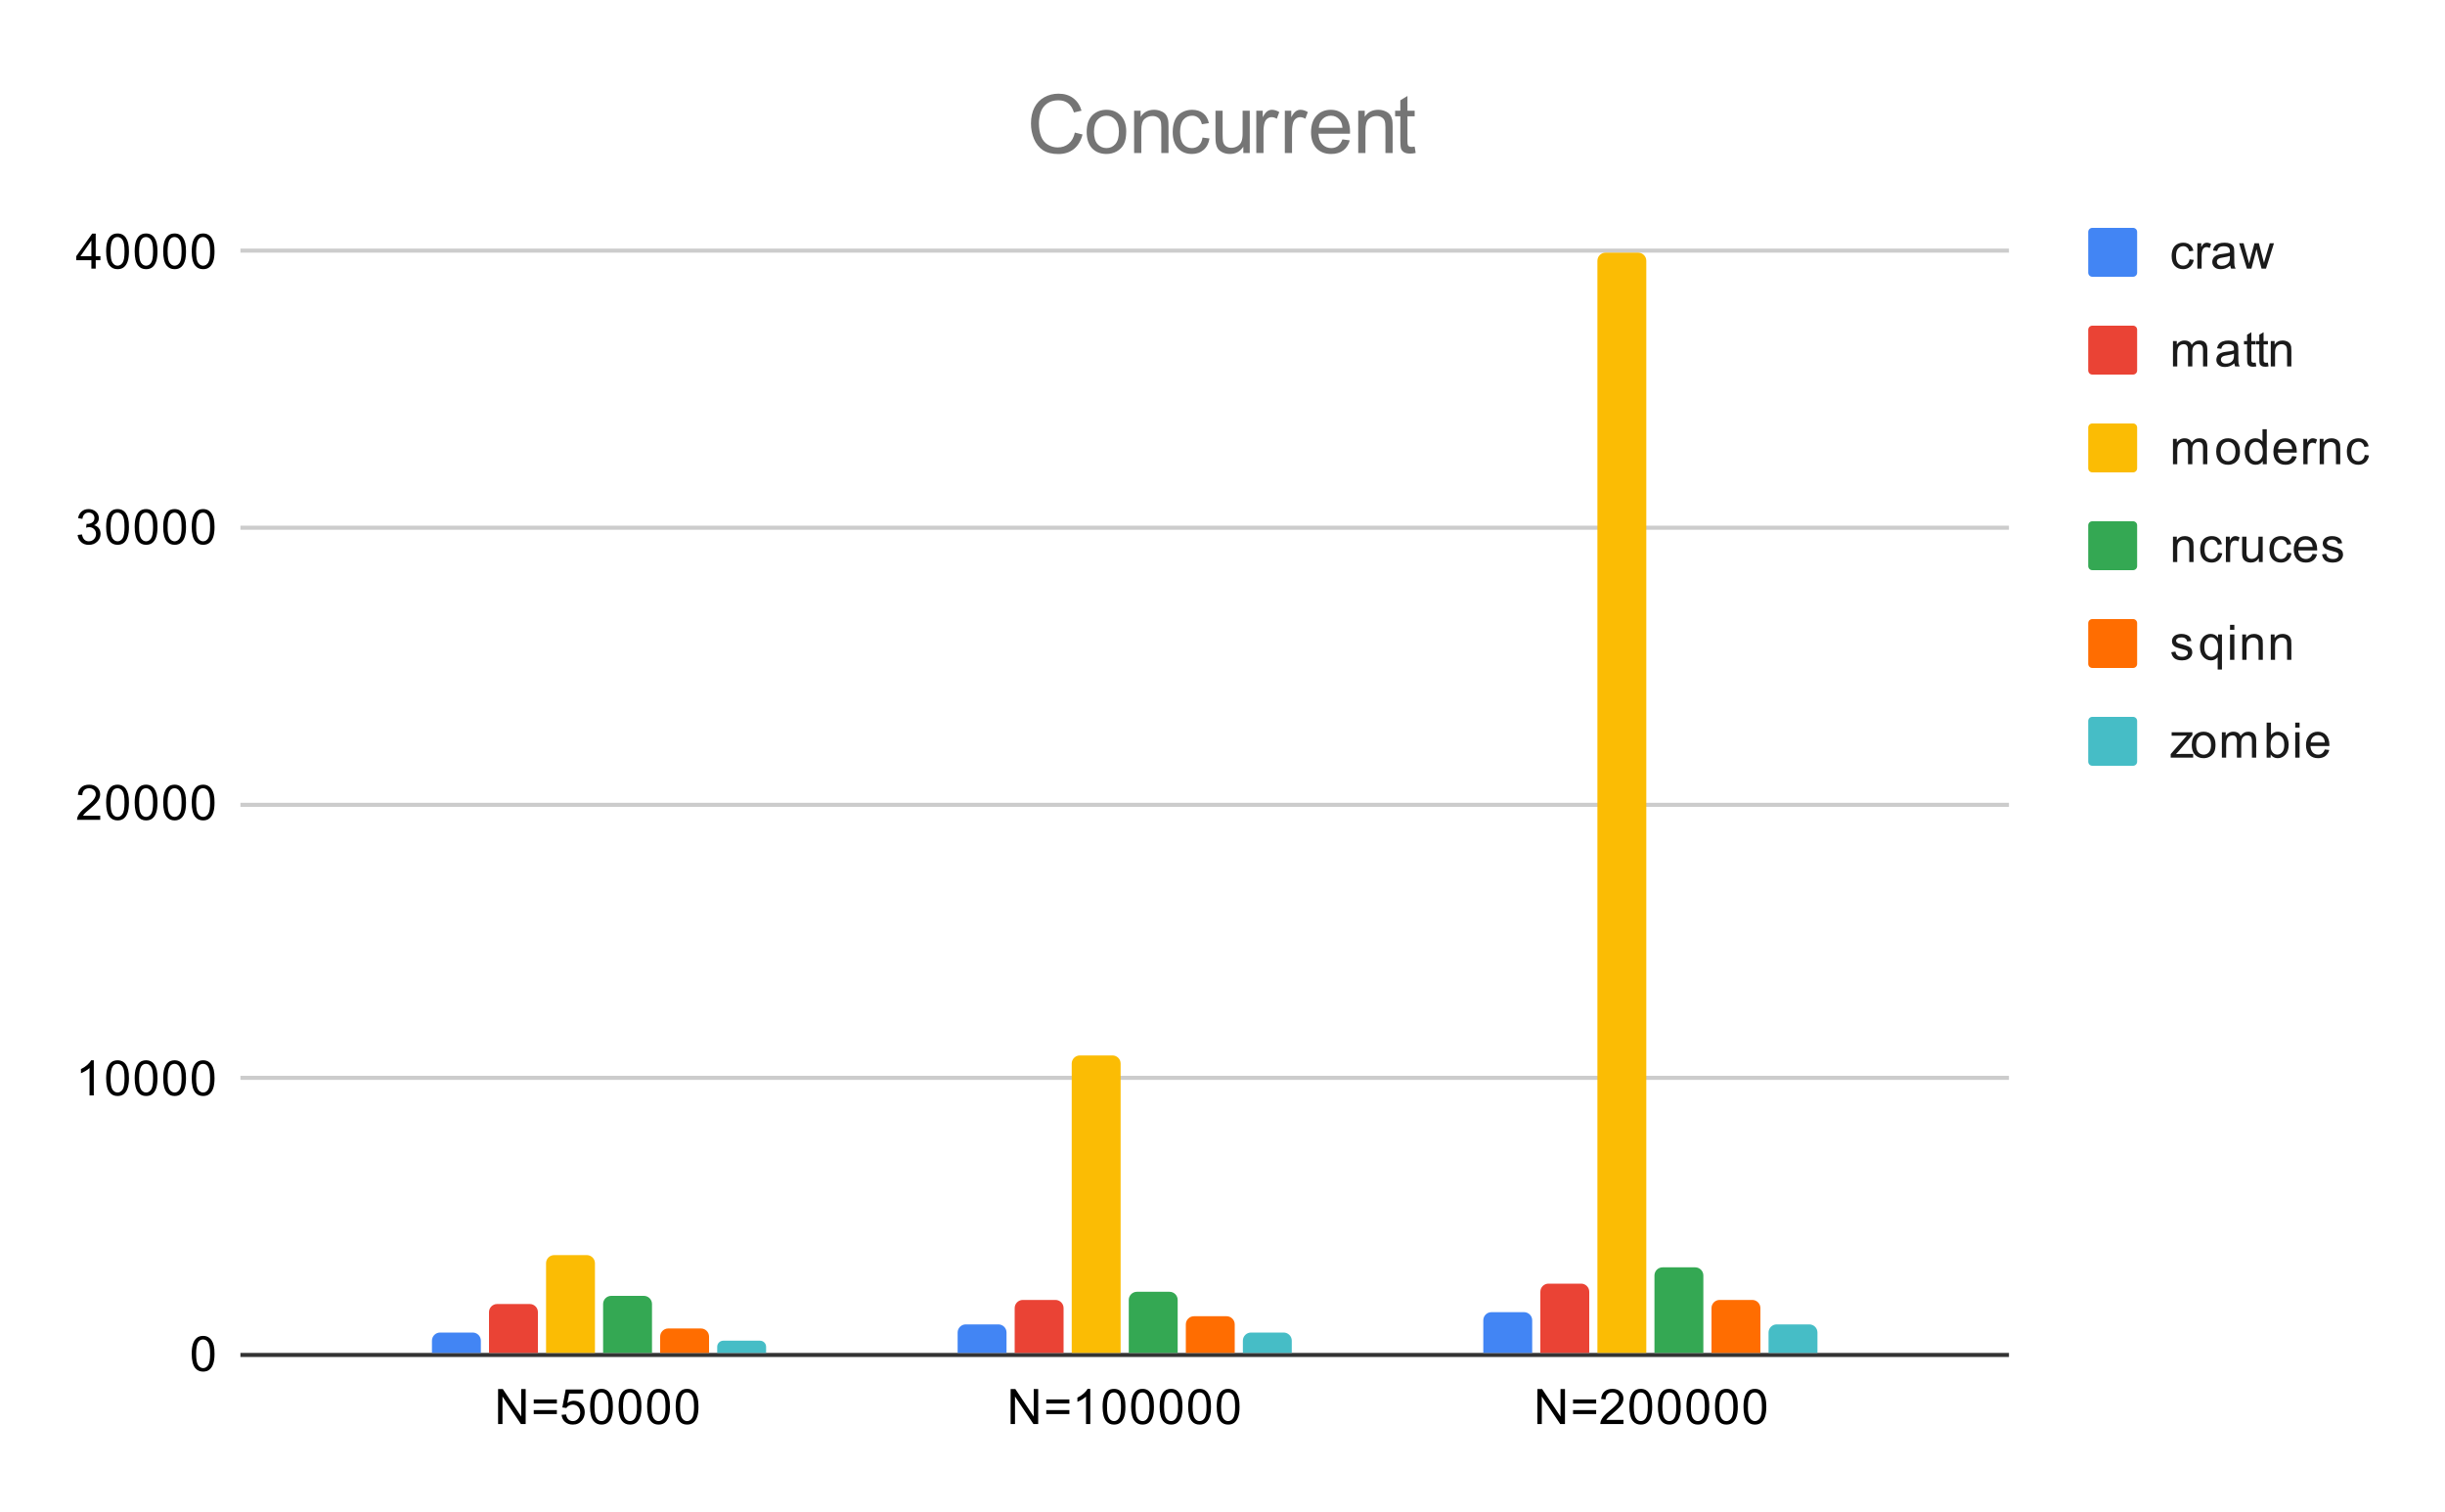 <svg version="1.1" viewBox="0.0 0.0 600.0 371.0" fill="none" stroke="none" stroke-linecap="square" stroke-miterlimit="10" width="600" height="371" xmlns:xlink="http://www.w3.org/1999/xlink" xmlns="http://www.w3.org/2000/svg"><path fill="#ffffff" d="M0 0L600.0 0L600.0 371.0L0 371.0L0 0Z" fill-rule="nonzero"/><path stroke="#333333" stroke-width="1.0" stroke-linecap="butt" d="M59.5 332.5L492.5 332.5" fill-rule="nonzero"/><path stroke="#cccccc" stroke-width="1.0" stroke-linecap="butt" d="M59.5 264.5L492.5 264.5" fill-rule="nonzero"/><path stroke="#cccccc" stroke-width="1.0" stroke-linecap="butt" d="M59.5 197.5L492.5 197.5" fill-rule="nonzero"/><path stroke="#cccccc" stroke-width="1.0" stroke-linecap="butt" d="M59.5 129.5L492.5 129.5" fill-rule="nonzero"/><path stroke="#cccccc" stroke-width="1.0" stroke-linecap="butt" d="M59.5 61.5L492.5 61.5" fill-rule="nonzero"/><clipPath id="id_0"><path d="M59.55 61.917L492.614 61.917L492.614 332.45L59.55 332.45L59.55 61.917Z" clip-rule="nonzero"/></clipPath><path stroke="#000000" stroke-width="2.0" stroke-linecap="butt" stroke-opacity="0.0" clip-path="url(#id_0)" d="M118.0 332.0L106.0 332.0L106.0 329.0C106.0 327.895 106.895 327.0 108.0 327.0L116.0 327.0C117.105 327.0 118.0 327.895 118.0 329.0Z" fill-rule="nonzero"/><path fill="#4285f4" clip-path="url(#id_0)" d="M118.0 332.0L106.0 332.0L106.0 329.0C106.0 327.895 106.895 327.0 108.0 327.0L116.0 327.0C117.105 327.0 118.0 327.895 118.0 329.0Z" fill-rule="nonzero"/><path stroke="#000000" stroke-width="2.0" stroke-linecap="butt" stroke-opacity="0.0" clip-path="url(#id_0)" d="M247.0 332.0L235.0 332.0L235.0 327.0C235.0 325.895 235.895 325.0 237.0 325.0L245.0 325.0C246.105 325.0 247.0 325.895 247.0 327.0Z" fill-rule="nonzero"/><path fill="#4285f4" clip-path="url(#id_0)" d="M247.0 332.0L235.0 332.0L235.0 327.0C235.0 325.895 235.895 325.0 237.0 325.0L245.0 325.0C246.105 325.0 247.0 325.895 247.0 327.0Z" fill-rule="nonzero"/><path stroke="#000000" stroke-width="2.0" stroke-linecap="butt" stroke-opacity="0.0" clip-path="url(#id_0)" d="M376.0 332.0L364.0 332.0L364.0 324.0C364.0 322.895 364.895 322.0 366.0 322.0L374.0 322.0C375.105 322.0 376.0 322.895 376.0 324.0Z" fill-rule="nonzero"/><path fill="#4285f4" clip-path="url(#id_0)" d="M376.0 332.0L364.0 332.0L364.0 324.0C364.0 322.895 364.895 322.0 366.0 322.0L374.0 322.0C375.105 322.0 376.0 322.895 376.0 324.0Z" fill-rule="nonzero"/><path stroke="#000000" stroke-width="2.0" stroke-linecap="butt" stroke-opacity="0.0" clip-path="url(#id_0)" d="M132.0 332.0L120.0 332.0L120.0 322.0C120.0 320.895 120.895 320.0 122.0 320.0L130.0 320.0C131.105 320.0 132.0 320.895 132.0 322.0Z" fill-rule="nonzero"/><path fill="#ea4335" clip-path="url(#id_0)" d="M132.0 332.0L120.0 332.0L120.0 322.0C120.0 320.895 120.895 320.0 122.0 320.0L130.0 320.0C131.105 320.0 132.0 320.895 132.0 322.0Z" fill-rule="nonzero"/><path stroke="#000000" stroke-width="2.0" stroke-linecap="butt" stroke-opacity="0.0" clip-path="url(#id_0)" d="M261.0 332.0L249.0 332.0L249.0 321.0C249.0 319.895 249.895 319.0 251.0 319.0L259.0 319.0C260.105 319.0 261.0 319.895 261.0 321.0Z" fill-rule="nonzero"/><path fill="#ea4335" clip-path="url(#id_0)" d="M261.0 332.0L249.0 332.0L249.0 321.0C249.0 319.895 249.895 319.0 251.0 319.0L259.0 319.0C260.105 319.0 261.0 319.895 261.0 321.0Z" fill-rule="nonzero"/><path stroke="#000000" stroke-width="2.0" stroke-linecap="butt" stroke-opacity="0.0" clip-path="url(#id_0)" d="M390.0 332.0L378.0 332.0L378.0 317.0C378.0 315.895 378.895 315.0 380.0 315.0L388.0 315.0C389.105 315.0 390.0 315.895 390.0 317.0Z" fill-rule="nonzero"/><path fill="#ea4335" clip-path="url(#id_0)" d="M390.0 332.0L378.0 332.0L378.0 317.0C378.0 315.895 378.895 315.0 380.0 315.0L388.0 315.0C389.105 315.0 390.0 315.895 390.0 317.0Z" fill-rule="nonzero"/><path stroke="#000000" stroke-width="2.0" stroke-linecap="butt" stroke-opacity="0.0" clip-path="url(#id_0)" d="M146.0 332.0L134.0 332.0L134.0 310.0C134.0 308.895 134.895 308.0 136.0 308.0L144.0 308.0C145.105 308.0 146.0 308.895 146.0 310.0Z" fill-rule="nonzero"/><path fill="#fbbc04" clip-path="url(#id_0)" d="M146.0 332.0L134.0 332.0L134.0 310.0C134.0 308.895 134.895 308.0 136.0 308.0L144.0 308.0C145.105 308.0 146.0 308.895 146.0 310.0Z" fill-rule="nonzero"/><path stroke="#000000" stroke-width="2.0" stroke-linecap="butt" stroke-opacity="0.0" clip-path="url(#id_0)" d="M275.0 332.0L263.0 332.0L263.0 261.0C263.0 259.895 263.895 259.0 265.0 259.0L273.0 259.0C274.105 259.0 275.0 259.895 275.0 261.0Z" fill-rule="nonzero"/><path fill="#fbbc04" clip-path="url(#id_0)" d="M275.0 332.0L263.0 332.0L263.0 261.0C263.0 259.895 263.895 259.0 265.0 259.0L273.0 259.0C274.105 259.0 275.0 259.895 275.0 261.0Z" fill-rule="nonzero"/><path stroke="#000000" stroke-width="2.0" stroke-linecap="butt" stroke-opacity="0.0" clip-path="url(#id_0)" d="M404.0 332.0L392.0 332.0L392.0 64.0C392.0 62.895 392.895 62.0 394.0 62.0L402.0 62.0C403.105 62.0 404.0 62.895 404.0 64.0Z" fill-rule="nonzero"/><path fill="#fbbc04" clip-path="url(#id_0)" d="M404.0 332.0L392.0 332.0L392.0 64.0C392.0 62.895 392.895 62.0 394.0 62.0L402.0 62.0C403.105 62.0 404.0 62.895 404.0 64.0Z" fill-rule="nonzero"/><path stroke="#000000" stroke-width="2.0" stroke-linecap="butt" stroke-opacity="0.0" clip-path="url(#id_0)" d="M160.0 332.0L148.0 332.0L148.0 320.0C148.0 318.895 148.895 318.0 150.0 318.0L158.0 318.0C159.105 318.0 160.0 318.895 160.0 320.0Z" fill-rule="nonzero"/><path fill="#34a853" clip-path="url(#id_0)" d="M160.0 332.0L148.0 332.0L148.0 320.0C148.0 318.895 148.895 318.0 150.0 318.0L158.0 318.0C159.105 318.0 160.0 318.895 160.0 320.0Z" fill-rule="nonzero"/><path stroke="#000000" stroke-width="2.0" stroke-linecap="butt" stroke-opacity="0.0" clip-path="url(#id_0)" d="M289.0 332.0L277.0 332.0L277.0 319.0C277.0 317.895 277.895 317.0 279.0 317.0L287.0 317.0C288.105 317.0 289.0 317.895 289.0 319.0Z" fill-rule="nonzero"/><path fill="#34a853" clip-path="url(#id_0)" d="M289.0 332.0L277.0 332.0L277.0 319.0C277.0 317.895 277.895 317.0 279.0 317.0L287.0 317.0C288.105 317.0 289.0 317.895 289.0 319.0Z" fill-rule="nonzero"/><path stroke="#000000" stroke-width="2.0" stroke-linecap="butt" stroke-opacity="0.0" clip-path="url(#id_0)" d="M418.0 332.0L406.0 332.0L406.0 313.0C406.0 311.895 406.895 311.0 408.0 311.0L416.0 311.0C417.105 311.0 418.0 311.895 418.0 313.0Z" fill-rule="nonzero"/><path fill="#34a853" clip-path="url(#id_0)" d="M418.0 332.0L406.0 332.0L406.0 313.0C406.0 311.895 406.895 311.0 408.0 311.0L416.0 311.0C417.105 311.0 418.0 311.895 418.0 313.0Z" fill-rule="nonzero"/><path stroke="#000000" stroke-width="2.0" stroke-linecap="butt" stroke-opacity="0.0" clip-path="url(#id_0)" d="M174.0 332.0L162.0 332.0L162.0 328.0C162.0 326.895 162.895 326.0 164.0 326.0L172.0 326.0C173.105 326.0 174.0 326.895 174.0 328.0Z" fill-rule="nonzero"/><path fill="#ff6d01" clip-path="url(#id_0)" d="M174.0 332.0L162.0 332.0L162.0 328.0C162.0 326.895 162.895 326.0 164.0 326.0L172.0 326.0C173.105 326.0 174.0 326.895 174.0 328.0Z" fill-rule="nonzero"/><path stroke="#000000" stroke-width="2.0" stroke-linecap="butt" stroke-opacity="0.0" clip-path="url(#id_0)" d="M303.0 332.0L291.0 332.0L291.0 325.0C291.0 323.895 291.895 323.0 293.0 323.0L301.0 323.0C302.105 323.0 303.0 323.895 303.0 325.0Z" fill-rule="nonzero"/><path fill="#ff6d01" clip-path="url(#id_0)" d="M303.0 332.0L291.0 332.0L291.0 325.0C291.0 323.895 291.895 323.0 293.0 323.0L301.0 323.0C302.105 323.0 303.0 323.895 303.0 325.0Z" fill-rule="nonzero"/><path stroke="#000000" stroke-width="2.0" stroke-linecap="butt" stroke-opacity="0.0" clip-path="url(#id_0)" d="M432.0 332.0L420.0 332.0L420.0 321.0C420.0 319.895 420.895 319.0 422.0 319.0L430.0 319.0C431.105 319.0 432.0 319.895 432.0 321.0Z" fill-rule="nonzero"/><path fill="#ff6d01" clip-path="url(#id_0)" d="M432.0 332.0L420.0 332.0L420.0 321.0C420.0 319.895 420.895 319.0 422.0 319.0L430.0 319.0C431.105 319.0 432.0 319.895 432.0 321.0Z" fill-rule="nonzero"/><path stroke="#000000" stroke-width="2.0" stroke-linecap="butt" stroke-opacity="0.0" clip-path="url(#id_0)" d="M188.0 332.0L176.0 332.0L176.0 330.5C176.0 329.672 176.672 329.0 177.5 329.0L186.5 329.0C187.328 329.0 188.0 329.672 188.0 330.5Z" fill-rule="nonzero"/><path fill="#46bdc6" clip-path="url(#id_0)" d="M188.0 332.0L176.0 332.0L176.0 330.5C176.0 329.672 176.672 329.0 177.5 329.0L186.5 329.0C187.328 329.0 188.0 329.672 188.0 330.5Z" fill-rule="nonzero"/><path stroke="#000000" stroke-width="2.0" stroke-linecap="butt" stroke-opacity="0.0" clip-path="url(#id_0)" d="M317.0 332.0L305.0 332.0L305.0 329.0C305.0 327.895 305.895 327.0 307.0 327.0L315.0 327.0C316.105 327.0 317.0 327.895 317.0 329.0Z" fill-rule="nonzero"/><path fill="#46bdc6" clip-path="url(#id_0)" d="M317.0 332.0L305.0 332.0L305.0 329.0C305.0 327.895 305.895 327.0 307.0 327.0L315.0 327.0C316.105 327.0 317.0 327.895 317.0 329.0Z" fill-rule="nonzero"/><path stroke="#000000" stroke-width="2.0" stroke-linecap="butt" stroke-opacity="0.0" clip-path="url(#id_0)" d="M446.0 332.0L434.0 332.0L434.0 327.0C434.0 325.895 434.895 325.0 436.0 325.0L444.0 325.0C445.105 325.0 446.0 325.895 446.0 327.0Z" fill-rule="nonzero"/><path fill="#46bdc6" clip-path="url(#id_0)" d="M446.0 332.0L434.0 332.0L434.0 327.0C434.0 325.895 434.895 325.0 436.0 325.0L444.0 325.0C445.105 325.0 446.0 325.895 446.0 327.0Z" fill-rule="nonzero"/><path fill="#000000" d="M47.05 332.216Q47.05 330.684 47.362 329.762Q47.675 328.825 48.284 328.325Q48.909 327.825 49.847 327.825Q50.534 327.825 51.05 328.106Q51.581 328.387 51.925 328.919Q52.269 329.434 52.456 330.184Q52.644 330.934 52.644 332.216Q52.644 333.731 52.331 334.653Q52.034 335.575 51.409 336.091Q50.8 336.591 49.847 336.591Q48.612 336.591 47.894 335.7Q47.05 334.637 47.05 332.216ZM48.128 332.216Q48.128 334.325 48.628 335.028Q49.128 335.731 49.847 335.731Q50.581 335.731 51.066 335.028Q51.566 334.325 51.566 332.216Q51.566 330.091 51.066 329.403Q50.581 328.7 49.831 328.7Q49.112 328.7 48.675 329.309Q48.128 330.091 48.128 332.216Z" fill-rule="nonzero"/><path fill="#000000" d="M23.019 268.817L21.972 268.817L21.972 262.098Q21.581 262.457 20.956 262.832Q20.347 263.192 19.863 263.364L19.863 262.348Q20.738 261.926 21.394 261.348Q22.066 260.754 22.347 260.192L23.019 260.192L23.019 268.817ZM26.05 264.582Q26.05 263.051 26.363 262.129Q26.675 261.192 27.284 260.692Q27.909 260.192 28.847 260.192Q29.534 260.192 30.05 260.473Q30.581 260.754 30.925 261.285Q31.269 261.801 31.456 262.551Q31.644 263.301 31.644 264.582Q31.644 266.098 31.331 267.02Q31.034 267.942 30.409 268.457Q29.8 268.957 28.847 268.957Q27.613 268.957 26.894 268.067Q26.05 267.004 26.05 264.582ZM27.128 264.582Q27.128 266.692 27.628 267.395Q28.128 268.098 28.847 268.098Q29.581 268.098 30.066 267.395Q30.566 266.692 30.566 264.582Q30.566 262.457 30.066 261.77Q29.581 261.067 28.831 261.067Q28.113 261.067 27.675 261.676Q27.128 262.457 27.128 264.582ZM33.05 264.582Q33.05 263.051 33.362 262.129Q33.675 261.192 34.284 260.692Q34.909 260.192 35.847 260.192Q36.534 260.192 37.05 260.473Q37.581 260.754 37.925 261.285Q38.269 261.801 38.456 262.551Q38.644 263.301 38.644 264.582Q38.644 266.098 38.331 267.02Q38.034 267.942 37.409 268.457Q36.8 268.957 35.847 268.957Q34.612 268.957 33.894 268.067Q33.05 267.004 33.05 264.582ZM34.128 264.582Q34.128 266.692 34.628 267.395Q35.128 268.098 35.847 268.098Q36.581 268.098 37.066 267.395Q37.566 266.692 37.566 264.582Q37.566 262.457 37.066 261.77Q36.581 261.067 35.831 261.067Q35.112 261.067 34.675 261.676Q34.128 262.457 34.128 264.582ZM40.05 264.582Q40.05 263.051 40.362 262.129Q40.675 261.192 41.284 260.692Q41.909 260.192 42.847 260.192Q43.534 260.192 44.05 260.473Q44.581 260.754 44.925 261.285Q45.269 261.801 45.456 262.551Q45.644 263.301 45.644 264.582Q45.644 266.098 45.331 267.02Q45.034 267.942 44.409 268.457Q43.8 268.957 42.847 268.957Q41.612 268.957 40.894 268.067Q40.05 267.004 40.05 264.582ZM41.128 264.582Q41.128 266.692 41.628 267.395Q42.128 268.098 42.847 268.098Q43.581 268.098 44.066 267.395Q44.566 266.692 44.566 264.582Q44.566 262.457 44.066 261.77Q43.581 261.067 42.831 261.067Q42.112 261.067 41.675 261.676Q41.128 262.457 41.128 264.582ZM47.05 264.582Q47.05 263.051 47.362 262.129Q47.675 261.192 48.284 260.692Q48.909 260.192 49.847 260.192Q50.534 260.192 51.05 260.473Q51.581 260.754 51.925 261.285Q52.269 261.801 52.456 262.551Q52.644 263.301 52.644 264.582Q52.644 266.098 52.331 267.02Q52.034 267.942 51.409 268.457Q50.8 268.957 49.847 268.957Q48.612 268.957 47.894 268.067Q47.05 267.004 47.05 264.582ZM48.128 264.582Q48.128 266.692 48.628 267.395Q49.128 268.098 49.847 268.098Q50.581 268.098 51.066 267.395Q51.566 266.692 51.566 264.582Q51.566 262.457 51.066 261.77Q50.581 261.067 49.831 261.067Q49.112 261.067 48.675 261.676Q48.128 262.457 48.128 264.582Z" fill-rule="nonzero"/><path fill="#000000" d="M24.597 200.168L24.597 201.183L18.909 201.183Q18.909 200.808 19.034 200.449Q19.253 199.871 19.722 199.308Q20.206 198.746 21.113 198.011Q22.519 196.855 23.003 196.183Q23.503 195.511 23.503 194.918Q23.503 194.293 23.05 193.871Q22.597 193.433 21.878 193.433Q21.113 193.433 20.659 193.886Q20.206 194.34 20.191 195.152L19.113 195.043Q19.222 193.824 19.941 193.199Q20.675 192.558 21.909 192.558Q23.144 192.558 23.863 193.246Q24.581 193.933 24.581 194.949Q24.581 195.465 24.363 195.965Q24.159 196.449 23.659 197.011Q23.175 197.558 22.05 198.511Q21.097 199.308 20.816 199.605Q20.55 199.886 20.378 200.168L24.597 200.168ZM26.05 196.949Q26.05 195.418 26.363 194.496Q26.675 193.558 27.284 193.058Q27.909 192.558 28.847 192.558Q29.534 192.558 30.05 192.84Q30.581 193.121 30.925 193.652Q31.269 194.168 31.456 194.918Q31.644 195.668 31.644 196.949Q31.644 198.465 31.331 199.386Q31.034 200.308 30.409 200.824Q29.8 201.324 28.847 201.324Q27.613 201.324 26.894 200.433Q26.05 199.371 26.05 196.949ZM27.128 196.949Q27.128 199.058 27.628 199.761Q28.128 200.465 28.847 200.465Q29.581 200.465 30.066 199.761Q30.566 199.058 30.566 196.949Q30.566 194.824 30.066 194.136Q29.581 193.433 28.831 193.433Q28.113 193.433 27.675 194.043Q27.128 194.824 27.128 196.949ZM33.05 196.949Q33.05 195.418 33.362 194.496Q33.675 193.558 34.284 193.058Q34.909 192.558 35.847 192.558Q36.534 192.558 37.05 192.84Q37.581 193.121 37.925 193.652Q38.269 194.168 38.456 194.918Q38.644 195.668 38.644 196.949Q38.644 198.465 38.331 199.386Q38.034 200.308 37.409 200.824Q36.8 201.324 35.847 201.324Q34.612 201.324 33.894 200.433Q33.05 199.371 33.05 196.949ZM34.128 196.949Q34.128 199.058 34.628 199.761Q35.128 200.465 35.847 200.465Q36.581 200.465 37.066 199.761Q37.566 199.058 37.566 196.949Q37.566 194.824 37.066 194.136Q36.581 193.433 35.831 193.433Q35.112 193.433 34.675 194.043Q34.128 194.824 34.128 196.949ZM40.05 196.949Q40.05 195.418 40.362 194.496Q40.675 193.558 41.284 193.058Q41.909 192.558 42.847 192.558Q43.534 192.558 44.05 192.84Q44.581 193.121 44.925 193.652Q45.269 194.168 45.456 194.918Q45.644 195.668 45.644 196.949Q45.644 198.465 45.331 199.386Q45.034 200.308 44.409 200.824Q43.8 201.324 42.847 201.324Q41.612 201.324 40.894 200.433Q40.05 199.371 40.05 196.949ZM41.128 196.949Q41.128 199.058 41.628 199.761Q42.128 200.465 42.847 200.465Q43.581 200.465 44.066 199.761Q44.566 199.058 44.566 196.949Q44.566 194.824 44.066 194.136Q43.581 193.433 42.831 193.433Q42.112 193.433 41.675 194.043Q41.128 194.824 41.128 196.949ZM47.05 196.949Q47.05 195.418 47.362 194.496Q47.675 193.558 48.284 193.058Q48.909 192.558 49.847 192.558Q50.534 192.558 51.05 192.84Q51.581 193.121 51.925 193.652Q52.269 194.168 52.456 194.918Q52.644 195.668 52.644 196.949Q52.644 198.465 52.331 199.386Q52.034 200.308 51.409 200.824Q50.8 201.324 49.847 201.324Q48.612 201.324 47.894 200.433Q47.05 199.371 47.05 196.949ZM48.128 196.949Q48.128 199.058 48.628 199.761Q49.128 200.465 49.847 200.465Q50.581 200.465 51.066 199.761Q51.566 199.058 51.566 196.949Q51.566 194.824 51.066 194.136Q50.581 193.433 49.831 193.433Q49.112 193.433 48.675 194.043Q48.128 194.824 48.128 196.949Z" fill-rule="nonzero"/><path fill="#000000" d="M19.05 131.284L20.113 131.144Q20.284 132.034 20.722 132.441Q21.159 132.831 21.784 132.831Q22.534 132.831 23.05 132.316Q23.566 131.8 23.566 131.034Q23.566 130.316 23.081 129.847Q22.613 129.363 21.878 129.363Q21.581 129.363 21.128 129.488L21.253 128.55Q21.363 128.566 21.425 128.566Q22.097 128.566 22.628 128.222Q23.175 127.862 23.175 127.128Q23.175 126.55 22.784 126.175Q22.394 125.784 21.769 125.784Q21.159 125.784 20.738 126.175Q20.331 126.566 20.222 127.331L19.159 127.144Q19.347 126.097 20.034 125.519Q20.722 124.925 21.738 124.925Q22.441 124.925 23.034 125.237Q23.628 125.534 23.941 126.05Q24.253 126.566 24.253 127.159Q24.253 127.706 23.956 128.175Q23.659 128.628 23.081 128.894Q23.831 129.066 24.253 129.628Q24.675 130.175 24.675 131.019Q24.675 132.144 23.847 132.925Q23.034 133.706 21.784 133.706Q20.659 133.706 19.909 133.034Q19.159 132.347 19.05 131.284ZM26.05 129.316Q26.05 127.784 26.363 126.862Q26.675 125.925 27.284 125.425Q27.909 124.925 28.847 124.925Q29.534 124.925 30.05 125.206Q30.581 125.487 30.925 126.019Q31.269 126.534 31.456 127.284Q31.644 128.034 31.644 129.316Q31.644 130.831 31.331 131.753Q31.034 132.675 30.409 133.191Q29.8 133.691 28.847 133.691Q27.613 133.691 26.894 132.8Q26.05 131.738 26.05 129.316ZM27.128 129.316Q27.128 131.425 27.628 132.128Q28.128 132.831 28.847 132.831Q29.581 132.831 30.066 132.128Q30.566 131.425 30.566 129.316Q30.566 127.191 30.066 126.503Q29.581 125.8 28.831 125.8Q28.113 125.8 27.675 126.409Q27.128 127.191 27.128 129.316ZM33.05 129.316Q33.05 127.784 33.362 126.862Q33.675 125.925 34.284 125.425Q34.909 124.925 35.847 124.925Q36.534 124.925 37.05 125.206Q37.581 125.487 37.925 126.019Q38.269 126.534 38.456 127.284Q38.644 128.034 38.644 129.316Q38.644 130.831 38.331 131.753Q38.034 132.675 37.409 133.191Q36.8 133.691 35.847 133.691Q34.612 133.691 33.894 132.8Q33.05 131.738 33.05 129.316ZM34.128 129.316Q34.128 131.425 34.628 132.128Q35.128 132.831 35.847 132.831Q36.581 132.831 37.066 132.128Q37.566 131.425 37.566 129.316Q37.566 127.191 37.066 126.503Q36.581 125.8 35.831 125.8Q35.112 125.8 34.675 126.409Q34.128 127.191 34.128 129.316ZM40.05 129.316Q40.05 127.784 40.362 126.862Q40.675 125.925 41.284 125.425Q41.909 124.925 42.847 124.925Q43.534 124.925 44.05 125.206Q44.581 125.487 44.925 126.019Q45.269 126.534 45.456 127.284Q45.644 128.034 45.644 129.316Q45.644 130.831 45.331 131.753Q45.034 132.675 44.409 133.191Q43.8 133.691 42.847 133.691Q41.612 133.691 40.894 132.8Q40.05 131.738 40.05 129.316ZM41.128 129.316Q41.128 131.425 41.628 132.128Q42.128 132.831 42.847 132.831Q43.581 132.831 44.066 132.128Q44.566 131.425 44.566 129.316Q44.566 127.191 44.066 126.503Q43.581 125.8 42.831 125.8Q42.112 125.8 41.675 126.409Q41.128 127.191 41.128 129.316ZM47.05 129.316Q47.05 127.784 47.362 126.862Q47.675 125.925 48.284 125.425Q48.909 124.925 49.847 124.925Q50.534 124.925 51.05 125.206Q51.581 125.487 51.925 126.019Q52.269 126.534 52.456 127.284Q52.644 128.034 52.644 129.316Q52.644 130.831 52.331 131.753Q52.034 132.675 51.409 133.191Q50.8 133.691 49.847 133.691Q48.612 133.691 47.894 132.8Q47.05 131.738 47.05 129.316ZM48.128 129.316Q48.128 131.425 48.628 132.128Q49.128 132.831 49.847 132.831Q50.581 132.831 51.066 132.128Q51.566 131.425 51.566 129.316Q51.566 127.191 51.066 126.503Q50.581 125.8 49.831 125.8Q49.112 125.8 48.675 126.409Q48.128 127.191 48.128 129.316Z" fill-rule="nonzero"/><path fill="#000000" d="M22.425 65.917L22.425 63.854L18.706 63.854L18.706 62.885L22.628 57.323L23.488 57.323L23.488 62.885L24.644 62.885L24.644 63.854L23.488 63.854L23.488 65.917L22.425 65.917ZM22.425 62.885L22.425 59.026L19.738 62.885L22.425 62.885ZM26.05 61.682Q26.05 60.151 26.363 59.229Q26.675 58.292 27.284 57.792Q27.909 57.292 28.847 57.292Q29.534 57.292 30.05 57.573Q30.581 57.854 30.925 58.385Q31.269 58.901 31.456 59.651Q31.644 60.401 31.644 61.682Q31.644 63.198 31.331 64.12Q31.034 65.042 30.409 65.557Q29.8 66.057 28.847 66.057Q27.613 66.057 26.894 65.167Q26.05 64.104 26.05 61.682ZM27.128 61.682Q27.128 63.792 27.628 64.495Q28.128 65.198 28.847 65.198Q29.581 65.198 30.066 64.495Q30.566 63.792 30.566 61.682Q30.566 59.557 30.066 58.87Q29.581 58.167 28.831 58.167Q28.113 58.167 27.675 58.776Q27.128 59.557 27.128 61.682ZM33.05 61.682Q33.05 60.151 33.362 59.229Q33.675 58.292 34.284 57.792Q34.909 57.292 35.847 57.292Q36.534 57.292 37.05 57.573Q37.581 57.854 37.925 58.385Q38.269 58.901 38.456 59.651Q38.644 60.401 38.644 61.682Q38.644 63.198 38.331 64.12Q38.034 65.042 37.409 65.557Q36.8 66.057 35.847 66.057Q34.612 66.057 33.894 65.167Q33.05 64.104 33.05 61.682ZM34.128 61.682Q34.128 63.792 34.628 64.495Q35.128 65.198 35.847 65.198Q36.581 65.198 37.066 64.495Q37.566 63.792 37.566 61.682Q37.566 59.557 37.066 58.87Q36.581 58.167 35.831 58.167Q35.112 58.167 34.675 58.776Q34.128 59.557 34.128 61.682ZM40.05 61.682Q40.05 60.151 40.362 59.229Q40.675 58.292 41.284 57.792Q41.909 57.292 42.847 57.292Q43.534 57.292 44.05 57.573Q44.581 57.854 44.925 58.385Q45.269 58.901 45.456 59.651Q45.644 60.401 45.644 61.682Q45.644 63.198 45.331 64.12Q45.034 65.042 44.409 65.557Q43.8 66.057 42.847 66.057Q41.612 66.057 40.894 65.167Q40.05 64.104 40.05 61.682ZM41.128 61.682Q41.128 63.792 41.628 64.495Q42.128 65.198 42.847 65.198Q43.581 65.198 44.066 64.495Q44.566 63.792 44.566 61.682Q44.566 59.557 44.066 58.87Q43.581 58.167 42.831 58.167Q42.112 58.167 41.675 58.776Q41.128 59.557 41.128 61.682ZM47.05 61.682Q47.05 60.151 47.362 59.229Q47.675 58.292 48.284 57.792Q48.909 57.292 49.847 57.292Q50.534 57.292 51.05 57.573Q51.581 57.854 51.925 58.385Q52.269 58.901 52.456 59.651Q52.644 60.401 52.644 61.682Q52.644 63.198 52.331 64.12Q52.034 65.042 51.409 65.557Q50.8 66.057 49.847 66.057Q48.612 66.057 47.894 65.167Q47.05 64.104 47.05 61.682ZM48.128 61.682Q48.128 63.792 48.628 64.495Q49.128 65.198 49.847 65.198Q50.581 65.198 51.066 64.495Q51.566 63.792 51.566 61.682Q51.566 59.557 51.066 58.87Q50.581 58.167 49.831 58.167Q49.112 58.167 48.675 58.776Q48.128 59.557 48.128 61.682Z" fill-rule="nonzero"/><path fill="#000000" d="M122.231 349.45L122.231 340.856L123.387 340.856L127.903 347.606L127.903 340.856L128.997 340.856L128.997 349.45L127.825 349.45L123.309 342.7L123.309 349.45L122.231 349.45ZM136.653 344.403L130.981 344.403L130.981 343.419L136.653 343.419L136.653 344.403ZM136.653 347.012L130.981 347.012L130.981 346.028L136.653 346.028L136.653 347.012ZM137.809 347.2L138.919 347.106Q139.044 347.919 139.481 348.325Q139.934 348.731 140.575 348.731Q141.325 348.731 141.856 348.153Q142.387 347.575 142.387 346.637Q142.387 345.731 141.872 345.216Q141.372 344.684 140.544 344.684Q140.044 344.684 139.622 344.919Q139.216 345.153 138.981 345.512L137.997 345.387L138.825 340.981L143.106 340.981L143.106 341.981L139.669 341.981L139.216 344.294Q139.981 343.747 140.825 343.747Q141.95 343.747 142.716 344.528Q143.497 345.309 143.497 346.544Q143.497 347.7 142.825 348.559Q141.997 349.591 140.575 349.591Q139.403 349.591 138.653 348.934Q137.919 348.278 137.809 347.2ZM144.809 345.216Q144.809 343.684 145.122 342.762Q145.434 341.825 146.044 341.325Q146.669 340.825 147.606 340.825Q148.294 340.825 148.809 341.106Q149.341 341.387 149.684 341.919Q150.028 342.434 150.216 343.184Q150.403 343.934 150.403 345.216Q150.403 346.731 150.091 347.653Q149.794 348.575 149.169 349.091Q148.559 349.591 147.606 349.591Q146.372 349.591 145.653 348.7Q144.809 347.637 144.809 345.216ZM145.887 345.216Q145.887 347.325 146.387 348.028Q146.887 348.731 147.606 348.731Q148.341 348.731 148.825 348.028Q149.325 347.325 149.325 345.216Q149.325 343.091 148.825 342.403Q148.341 341.7 147.591 341.7Q146.872 341.7 146.434 342.309Q145.887 343.091 145.887 345.216ZM151.809 345.216Q151.809 343.684 152.122 342.762Q152.434 341.825 153.044 341.325Q153.669 340.825 154.606 340.825Q155.294 340.825 155.809 341.106Q156.341 341.387 156.684 341.919Q157.028 342.434 157.216 343.184Q157.403 343.934 157.403 345.216Q157.403 346.731 157.091 347.653Q156.794 348.575 156.169 349.091Q155.559 349.591 154.606 349.591Q153.372 349.591 152.653 348.7Q151.809 347.637 151.809 345.216ZM152.887 345.216Q152.887 347.325 153.387 348.028Q153.887 348.731 154.606 348.731Q155.341 348.731 155.825 348.028Q156.325 347.325 156.325 345.216Q156.325 343.091 155.825 342.403Q155.341 341.7 154.591 341.7Q153.872 341.7 153.434 342.309Q152.887 343.091 152.887 345.216ZM158.809 345.216Q158.809 343.684 159.122 342.762Q159.434 341.825 160.044 341.325Q160.669 340.825 161.606 340.825Q162.294 340.825 162.809 341.106Q163.341 341.387 163.684 341.919Q164.028 342.434 164.216 343.184Q164.403 343.934 164.403 345.216Q164.403 346.731 164.091 347.653Q163.794 348.575 163.169 349.091Q162.559 349.591 161.606 349.591Q160.372 349.591 159.653 348.7Q158.809 347.637 158.809 345.216ZM159.887 345.216Q159.887 347.325 160.387 348.028Q160.887 348.731 161.606 348.731Q162.341 348.731 162.825 348.028Q163.325 347.325 163.325 345.216Q163.325 343.091 162.825 342.403Q162.341 341.7 161.591 341.7Q160.872 341.7 160.434 342.309Q159.887 343.091 159.887 345.216ZM165.809 345.216Q165.809 343.684 166.122 342.762Q166.434 341.825 167.044 341.325Q167.669 340.825 168.606 340.825Q169.294 340.825 169.809 341.106Q170.341 341.387 170.684 341.919Q171.028 342.434 171.216 343.184Q171.403 343.934 171.403 345.216Q171.403 346.731 171.091 347.653Q170.794 348.575 170.169 349.091Q169.559 349.591 168.606 349.591Q167.372 349.591 166.653 348.7Q165.809 347.637 165.809 345.216ZM166.887 345.216Q166.887 347.325 167.387 348.028Q167.887 348.731 168.606 348.731Q169.341 348.731 169.825 348.028Q170.325 347.325 170.325 345.216Q170.325 343.091 169.825 342.403Q169.341 341.7 168.591 341.7Q167.872 341.7 167.434 342.309Q166.887 343.091 166.887 345.216Z" fill-rule="nonzero"/><path fill="#000000" d="M248.004 349.45L248.004 340.856L249.16 340.856L253.676 347.606L253.676 340.856L254.77 340.856L254.77 349.45L253.598 349.45L249.082 342.7L249.082 349.45L248.004 349.45ZM262.426 344.403L256.754 344.403L256.754 343.419L262.426 343.419L262.426 344.403ZM262.426 347.012L256.754 347.012L256.754 346.028L262.426 346.028L262.426 347.012ZM267.551 349.45L266.504 349.45L266.504 342.731Q266.113 343.091 265.488 343.466Q264.879 343.825 264.395 343.997L264.395 342.981Q265.27 342.559 265.926 341.981Q266.598 341.387 266.879 340.825L267.551 340.825L267.551 349.45ZM270.582 345.216Q270.582 343.684 270.895 342.762Q271.207 341.825 271.817 341.325Q272.442 340.825 273.379 340.825Q274.067 340.825 274.582 341.106Q275.113 341.387 275.457 341.919Q275.801 342.434 275.988 343.184Q276.176 343.934 276.176 345.216Q276.176 346.731 275.863 347.653Q275.567 348.575 274.942 349.091Q274.332 349.591 273.379 349.591Q272.145 349.591 271.426 348.7Q270.582 347.637 270.582 345.216ZM271.66 345.216Q271.66 347.325 272.16 348.028Q272.66 348.731 273.379 348.731Q274.113 348.731 274.598 348.028Q275.098 347.325 275.098 345.216Q275.098 343.091 274.598 342.403Q274.113 341.7 273.363 341.7Q272.645 341.7 272.207 342.309Q271.66 343.091 271.66 345.216ZM277.582 345.216Q277.582 343.684 277.895 342.762Q278.207 341.825 278.817 341.325Q279.442 340.825 280.379 340.825Q281.067 340.825 281.582 341.106Q282.113 341.387 282.457 341.919Q282.801 342.434 282.988 343.184Q283.176 343.934 283.176 345.216Q283.176 346.731 282.863 347.653Q282.567 348.575 281.942 349.091Q281.332 349.591 280.379 349.591Q279.145 349.591 278.426 348.7Q277.582 347.637 277.582 345.216ZM278.66 345.216Q278.66 347.325 279.16 348.028Q279.66 348.731 280.379 348.731Q281.113 348.731 281.598 348.028Q282.098 347.325 282.098 345.216Q282.098 343.091 281.598 342.403Q281.113 341.7 280.363 341.7Q279.645 341.7 279.207 342.309Q278.66 343.091 278.66 345.216ZM284.582 345.216Q284.582 343.684 284.895 342.762Q285.207 341.825 285.817 341.325Q286.442 340.825 287.379 340.825Q288.067 340.825 288.582 341.106Q289.113 341.387 289.457 341.919Q289.801 342.434 289.988 343.184Q290.176 343.934 290.176 345.216Q290.176 346.731 289.863 347.653Q289.567 348.575 288.942 349.091Q288.332 349.591 287.379 349.591Q286.145 349.591 285.426 348.7Q284.582 347.637 284.582 345.216ZM285.66 345.216Q285.66 347.325 286.16 348.028Q286.66 348.731 287.379 348.731Q288.113 348.731 288.598 348.028Q289.098 347.325 289.098 345.216Q289.098 343.091 288.598 342.403Q288.113 341.7 287.363 341.7Q286.645 341.7 286.207 342.309Q285.66 343.091 285.66 345.216ZM291.582 345.216Q291.582 343.684 291.895 342.762Q292.207 341.825 292.817 341.325Q293.442 340.825 294.379 340.825Q295.067 340.825 295.582 341.106Q296.113 341.387 296.457 341.919Q296.801 342.434 296.988 343.184Q297.176 343.934 297.176 345.216Q297.176 346.731 296.863 347.653Q296.567 348.575 295.942 349.091Q295.332 349.591 294.379 349.591Q293.145 349.591 292.426 348.7Q291.582 347.637 291.582 345.216ZM292.66 345.216Q292.66 347.325 293.16 348.028Q293.66 348.731 294.379 348.731Q295.113 348.731 295.598 348.028Q296.098 347.325 296.098 345.216Q296.098 343.091 295.598 342.403Q295.113 341.7 294.363 341.7Q293.645 341.7 293.207 342.309Q292.66 343.091 292.66 345.216ZM298.582 345.216Q298.582 343.684 298.895 342.762Q299.207 341.825 299.817 341.325Q300.442 340.825 301.379 340.825Q302.067 340.825 302.582 341.106Q303.113 341.387 303.457 341.919Q303.801 342.434 303.988 343.184Q304.176 343.934 304.176 345.216Q304.176 346.731 303.863 347.653Q303.567 348.575 302.942 349.091Q302.332 349.591 301.379 349.591Q300.145 349.591 299.426 348.7Q298.582 347.637 298.582 345.216ZM299.66 345.216Q299.66 347.325 300.16 348.028Q300.66 348.731 301.379 348.731Q302.113 348.731 302.598 348.028Q303.098 347.325 303.098 345.216Q303.098 343.091 302.598 342.403Q302.113 341.7 301.363 341.7Q300.645 341.7 300.207 342.309Q299.66 343.091 299.66 345.216Z" fill-rule="nonzero"/><path fill="#000000" d="M377.277 349.45L377.277 340.856L378.433 340.856L382.949 347.606L382.949 340.856L384.043 340.856L384.043 349.45L382.871 349.45L378.355 342.7L378.355 349.45L377.277 349.45ZM391.699 344.403L386.027 344.403L386.027 343.419L391.699 343.419L391.699 344.403ZM391.699 347.012L386.027 347.012L386.027 346.028L391.699 346.028L391.699 347.012ZM398.402 348.434L398.402 349.45L392.715 349.45Q392.715 349.075 392.84 348.716Q393.058 348.137 393.527 347.575Q394.011 347.012 394.918 346.278Q396.324 345.122 396.808 344.45Q397.308 343.778 397.308 343.184Q397.308 342.559 396.855 342.137Q396.402 341.7 395.683 341.7Q394.918 341.7 394.465 342.153Q394.011 342.606 393.996 343.419L392.918 343.309Q393.027 342.091 393.746 341.466Q394.48 340.825 395.715 340.825Q396.949 340.825 397.668 341.512Q398.386 342.2 398.386 343.216Q398.386 343.731 398.168 344.231Q397.965 344.716 397.465 345.278Q396.98 345.825 395.855 346.778Q394.902 347.575 394.621 347.872Q394.355 348.153 394.183 348.434L398.402 348.434ZM399.855 345.216Q399.855 343.684 400.168 342.762Q400.48 341.825 401.09 341.325Q401.715 340.825 402.652 340.825Q403.34 340.825 403.855 341.106Q404.386 341.387 404.73 341.919Q405.074 342.434 405.261 343.184Q405.449 343.934 405.449 345.216Q405.449 346.731 405.136 347.653Q404.84 348.575 404.215 349.091Q403.605 349.591 402.652 349.591Q401.418 349.591 400.699 348.7Q399.855 347.637 399.855 345.216ZM400.933 345.216Q400.933 347.325 401.433 348.028Q401.933 348.731 402.652 348.731Q403.386 348.731 403.871 348.028Q404.371 347.325 404.371 345.216Q404.371 343.091 403.871 342.403Q403.386 341.7 402.636 341.7Q401.918 341.7 401.48 342.309Q400.933 343.091 400.933 345.216ZM406.855 345.216Q406.855 343.684 407.168 342.762Q407.48 341.825 408.09 341.325Q408.715 340.825 409.652 340.825Q410.34 340.825 410.855 341.106Q411.386 341.387 411.73 341.919Q412.074 342.434 412.261 343.184Q412.449 343.934 412.449 345.216Q412.449 346.731 412.136 347.653Q411.84 348.575 411.215 349.091Q410.605 349.591 409.652 349.591Q408.418 349.591 407.699 348.7Q406.855 347.637 406.855 345.216ZM407.933 345.216Q407.933 347.325 408.433 348.028Q408.933 348.731 409.652 348.731Q410.386 348.731 410.871 348.028Q411.371 347.325 411.371 345.216Q411.371 343.091 410.871 342.403Q410.386 341.7 409.636 341.7Q408.918 341.7 408.48 342.309Q407.933 343.091 407.933 345.216ZM413.855 345.216Q413.855 343.684 414.168 342.762Q414.48 341.825 415.09 341.325Q415.715 340.825 416.652 340.825Q417.34 340.825 417.855 341.106Q418.386 341.387 418.73 341.919Q419.074 342.434 419.261 343.184Q419.449 343.934 419.449 345.216Q419.449 346.731 419.136 347.653Q418.84 348.575 418.215 349.091Q417.605 349.591 416.652 349.591Q415.418 349.591 414.699 348.7Q413.855 347.637 413.855 345.216ZM414.933 345.216Q414.933 347.325 415.433 348.028Q415.933 348.731 416.652 348.731Q417.386 348.731 417.871 348.028Q418.371 347.325 418.371 345.216Q418.371 343.091 417.871 342.403Q417.386 341.7 416.636 341.7Q415.918 341.7 415.48 342.309Q414.933 343.091 414.933 345.216ZM420.855 345.216Q420.855 343.684 421.168 342.762Q421.48 341.825 422.09 341.325Q422.715 340.825 423.652 340.825Q424.34 340.825 424.855 341.106Q425.386 341.387 425.73 341.919Q426.074 342.434 426.261 343.184Q426.449 343.934 426.449 345.216Q426.449 346.731 426.136 347.653Q425.84 348.575 425.215 349.091Q424.605 349.591 423.652 349.591Q422.418 349.591 421.699 348.7Q420.855 347.637 420.855 345.216ZM421.933 345.216Q421.933 347.325 422.433 348.028Q422.933 348.731 423.652 348.731Q424.386 348.731 424.871 348.028Q425.371 347.325 425.371 345.216Q425.371 343.091 424.871 342.403Q424.386 341.7 423.636 341.7Q422.918 341.7 422.48 342.309Q421.933 343.091 421.933 345.216ZM427.855 345.216Q427.855 343.684 428.168 342.762Q428.48 341.825 429.09 341.325Q429.715 340.825 430.652 340.825Q431.34 340.825 431.855 341.106Q432.386 341.387 432.73 341.919Q433.074 342.434 433.261 343.184Q433.449 343.934 433.449 345.216Q433.449 346.731 433.136 347.653Q432.84 348.575 432.215 349.091Q431.605 349.591 430.652 349.591Q429.418 349.591 428.699 348.7Q427.855 347.637 427.855 345.216ZM428.933 345.216Q428.933 347.325 429.433 348.028Q429.933 348.731 430.652 348.731Q431.386 348.731 431.871 348.028Q432.371 347.325 432.371 345.216Q432.371 343.091 431.871 342.403Q431.386 341.7 430.636 341.7Q429.918 341.7 429.48 342.309Q428.933 343.091 428.933 345.216Z" fill-rule="nonzero"/><path fill="#4285f4" d="M512.45 56.917C512.45 56.364 512.898 55.917 513.45 55.917L523.45 55.917C524.002 55.917 524.45 56.364 524.45 56.917L524.45 66.917C524.45 67.469 524.002 67.917 523.45 67.917L513.45 67.917C512.898 67.917 512.45 67.469 512.45 66.917Z" fill-rule="nonzero"/><path fill="#1a1a1a" d="M537.309 63.635L538.341 63.776Q538.169 64.839 537.466 65.448Q536.763 66.057 535.747 66.057Q534.466 66.057 533.684 65.229Q532.919 64.385 532.919 62.823Q532.919 61.823 533.247 61.073Q533.591 60.307 534.263 59.932Q534.95 59.557 535.763 59.557Q536.763 59.557 537.403 60.073Q538.059 60.573 538.247 61.526L537.216 61.682Q537.075 61.057 536.7 60.745Q536.325 60.417 535.794 60.417Q534.997 60.417 534.497 60.995Q533.997 61.557 533.997 62.792Q533.997 64.057 534.481 64.62Q534.966 65.182 535.731 65.182Q536.356 65.182 536.763 64.807Q537.184 64.432 537.309 63.635ZM539.231 65.917L539.231 59.698L540.184 59.698L540.184 60.635Q540.544 59.979 540.841 59.776Q541.153 59.557 541.528 59.557Q542.059 59.557 542.606 59.885L542.247 60.87Q541.856 60.635 541.481 60.635Q541.122 60.635 540.841 60.854Q540.575 61.057 540.466 61.432Q540.278 61.995 540.278 62.651L540.278 65.917L539.231 65.917ZM547.309 65.151Q546.716 65.651 546.169 65.854Q545.638 66.057 545.013 66.057Q543.981 66.057 543.434 65.557Q542.888 65.057 542.888 64.276Q542.888 63.823 543.091 63.448Q543.294 63.057 543.638 62.839Q543.981 62.604 544.403 62.495Q544.7 62.401 545.341 62.323Q546.606 62.182 547.216 61.964Q547.216 61.745 547.216 61.698Q547.216 61.042 546.919 60.776Q546.513 60.432 545.716 60.432Q544.981 60.432 544.622 60.698Q544.263 60.948 544.091 61.604L543.059 61.464Q543.2 60.807 543.528 60.401Q543.856 59.995 544.466 59.776Q545.075 59.557 545.872 59.557Q546.669 59.557 547.169 59.745Q547.669 59.932 547.903 60.214Q548.138 60.495 548.231 60.932Q548.278 61.198 548.278 61.901L548.278 63.307Q548.278 64.776 548.341 65.167Q548.419 65.557 548.622 65.917L547.513 65.917Q547.356 65.589 547.309 65.151ZM547.216 62.792Q546.638 63.026 545.497 63.198Q544.841 63.292 544.575 63.417Q544.309 63.526 544.153 63.745Q544.013 63.964 544.013 64.245Q544.013 64.667 544.325 64.948Q544.653 65.229 545.263 65.229Q545.872 65.229 546.341 64.964Q546.825 64.698 547.044 64.229Q547.216 63.87 547.216 63.182L547.216 62.792ZM551.388 65.917L549.481 59.698L550.575 59.698L551.559 63.292L551.934 64.62Q551.966 64.526 552.263 63.339L553.247 59.698L554.325 59.698L555.263 63.307L555.575 64.495L555.934 63.292L556.997 59.698L558.028 59.698L556.075 65.917L554.981 65.917L553.997 62.182L553.747 61.135L552.497 65.917L551.388 65.917Z" fill-rule="nonzero"/><path fill="#ea4335" d="M512.45 80.917C512.45 80.364 512.898 79.917 513.45 79.917L523.45 79.917C524.002 79.917 524.45 80.364 524.45 80.917L524.45 90.917C524.45 91.469 524.002 91.917 523.45 91.917L513.45 91.917C512.898 91.917 512.45 91.469 512.45 90.917Z" fill-rule="nonzero"/><path fill="#1a1a1a" d="M533.247 89.917L533.247 83.698L534.184 83.698L534.184 84.573Q534.481 84.104 534.966 83.839Q535.45 83.557 536.075 83.557Q536.763 83.557 537.2 83.839Q537.653 84.12 537.825 84.635Q538.575 83.557 539.747 83.557Q540.684 83.557 541.169 84.073Q541.669 84.573 541.669 85.651L541.669 89.917L540.622 89.917L540.622 85.995Q540.622 85.37 540.513 85.089Q540.419 84.807 540.153 84.635Q539.888 84.464 539.513 84.464Q538.856 84.464 538.419 84.901Q537.997 85.339 537.997 86.307L537.997 89.917L536.934 89.917L536.934 85.87Q536.934 85.167 536.669 84.823Q536.419 84.464 535.841 84.464Q535.388 84.464 535.013 84.698Q534.638 84.932 534.466 85.385Q534.294 85.839 534.294 86.682L534.294 89.917L533.247 89.917ZM548.309 89.151Q547.716 89.651 547.169 89.854Q546.638 90.057 546.013 90.057Q544.981 90.057 544.434 89.557Q543.888 89.057 543.888 88.276Q543.888 87.823 544.091 87.448Q544.294 87.057 544.638 86.839Q544.981 86.604 545.403 86.495Q545.7 86.401 546.341 86.323Q547.606 86.182 548.216 85.964Q548.216 85.745 548.216 85.698Q548.216 85.042 547.919 84.776Q547.513 84.432 546.716 84.432Q545.981 84.432 545.622 84.698Q545.263 84.948 545.091 85.604L544.059 85.464Q544.2 84.807 544.528 84.401Q544.856 83.995 545.466 83.776Q546.075 83.557 546.872 83.557Q547.669 83.557 548.169 83.745Q548.669 83.932 548.903 84.214Q549.138 84.495 549.231 84.932Q549.278 85.198 549.278 85.901L549.278 87.307Q549.278 88.776 549.341 89.167Q549.419 89.557 549.622 89.917L548.513 89.917Q548.356 89.589 548.309 89.151ZM548.216 86.792Q547.638 87.026 546.497 87.198Q545.841 87.292 545.575 87.417Q545.309 87.526 545.153 87.745Q545.013 87.964 545.013 88.245Q545.013 88.667 545.325 88.948Q545.653 89.229 546.263 89.229Q546.872 89.229 547.341 88.964Q547.825 88.698 548.044 88.229Q548.216 87.87 548.216 87.182L548.216 86.792ZM553.544 88.979L553.7 89.901Q553.247 89.995 552.903 89.995Q552.325 89.995 552.013 89.823Q551.7 89.635 551.559 89.339Q551.434 89.042 551.434 88.089L551.434 84.51L550.669 84.51L550.669 83.698L551.434 83.698L551.434 82.151L552.481 81.526L552.481 83.698L553.544 83.698L553.544 84.51L552.481 84.51L552.481 88.151Q552.481 88.604 552.528 88.729Q552.591 88.854 552.716 88.932Q552.841 89.01 553.075 89.01Q553.263 89.01 553.544 88.979ZM556.544 88.979L556.7 89.901Q556.247 89.995 555.903 89.995Q555.325 89.995 555.013 89.823Q554.7 89.635 554.559 89.339Q554.434 89.042 554.434 88.089L554.434 84.51L553.669 84.51L553.669 83.698L554.434 83.698L554.434 82.151L555.481 81.526L555.481 83.698L556.544 83.698L556.544 84.51L555.481 84.51L555.481 88.151Q555.481 88.604 555.528 88.729Q555.591 88.854 555.716 88.932Q555.841 89.01 556.075 89.01Q556.263 89.01 556.544 88.979ZM557.247 89.917L557.247 83.698L558.184 83.698L558.184 84.573Q558.872 83.557 560.169 83.557Q560.731 83.557 561.2 83.76Q561.684 83.964 561.919 84.292Q562.153 84.62 562.247 85.057Q562.294 85.354 562.294 86.089L562.294 89.917L561.247 89.917L561.247 86.135Q561.247 85.479 561.122 85.167Q560.997 84.854 560.684 84.667Q560.372 84.464 559.95 84.464Q559.278 84.464 558.778 84.901Q558.294 85.323 558.294 86.51L558.294 89.917L557.247 89.917Z" fill-rule="nonzero"/><path fill="#fbbc04" d="M512.45 104.917C512.45 104.364 512.898 103.917 513.45 103.917L523.45 103.917C524.002 103.917 524.45 104.364 524.45 104.917L524.45 114.917C524.45 115.469 524.002 115.917 523.45 115.917L513.45 115.917C512.898 115.917 512.45 115.469 512.45 114.917Z" fill-rule="nonzero"/><path fill="#1a1a1a" d="M533.247 113.917L533.247 107.698L534.184 107.698L534.184 108.573Q534.481 108.104 534.966 107.839Q535.45 107.557 536.075 107.557Q536.763 107.557 537.2 107.839Q537.653 108.12 537.825 108.635Q538.575 107.557 539.747 107.557Q540.684 107.557 541.169 108.073Q541.669 108.573 541.669 109.651L541.669 113.917L540.622 113.917L540.622 109.995Q540.622 109.37 540.513 109.089Q540.419 108.807 540.153 108.635Q539.888 108.464 539.513 108.464Q538.856 108.464 538.419 108.901Q537.997 109.339 537.997 110.307L537.997 113.917L536.934 113.917L536.934 109.87Q536.934 109.167 536.669 108.823Q536.419 108.464 535.841 108.464Q535.388 108.464 535.013 108.698Q534.638 108.932 534.466 109.385Q534.294 109.839 534.294 110.682L534.294 113.917L533.247 113.917ZM543.856 110.807Q543.856 109.073 544.809 108.245Q545.606 107.557 546.763 107.557Q548.044 107.557 548.856 108.401Q549.684 109.229 549.684 110.714Q549.684 111.917 549.325 112.604Q548.966 113.292 548.263 113.682Q547.575 114.057 546.763 114.057Q545.466 114.057 544.653 113.229Q543.856 112.385 543.856 110.807ZM544.934 110.807Q544.934 111.995 545.45 112.589Q545.981 113.182 546.763 113.182Q547.559 113.182 548.075 112.589Q548.591 111.995 548.591 110.776Q548.591 109.62 548.059 109.026Q547.544 108.432 546.763 108.432Q545.981 108.432 545.45 109.026Q544.934 109.604 544.934 110.807ZM555.278 113.917L555.278 113.135Q554.684 114.057 553.544 114.057Q552.794 114.057 552.169 113.651Q551.544 113.229 551.2 112.495Q550.856 111.76 550.856 110.807Q550.856 109.885 551.169 109.12Q551.481 108.354 552.106 107.964Q552.731 107.557 553.497 107.557Q554.059 107.557 554.497 107.792Q554.934 108.026 555.216 108.401L555.216 105.323L556.263 105.323L556.263 113.917L555.278 113.917ZM551.95 110.807Q551.95 112.01 552.45 112.604Q552.95 113.182 553.638 113.182Q554.325 113.182 554.809 112.62Q555.294 112.057 555.294 110.901Q555.294 109.62 554.794 109.026Q554.309 108.432 553.591 108.432Q552.888 108.432 552.419 109.01Q551.95 109.573 551.95 110.807ZM562.497 111.917L563.591 112.042Q563.341 112.995 562.638 113.526Q561.934 114.057 560.856 114.057Q559.497 114.057 558.684 113.214Q557.888 112.37 557.888 110.854Q557.888 109.292 558.7 108.432Q559.513 107.557 560.794 107.557Q562.044 107.557 562.825 108.401Q563.622 109.245 563.622 110.792Q563.622 110.885 563.622 111.073L558.981 111.073Q559.044 112.104 559.559 112.651Q560.075 113.182 560.856 113.182Q561.434 113.182 561.841 112.885Q562.263 112.573 562.497 111.917ZM559.044 110.214L562.513 110.214Q562.45 109.417 562.122 109.026Q561.606 108.417 560.809 108.417Q560.075 108.417 559.575 108.901Q559.091 109.385 559.044 110.214ZM565.231 113.917L565.231 107.698L566.184 107.698L566.184 108.635Q566.544 107.979 566.841 107.776Q567.153 107.557 567.528 107.557Q568.059 107.557 568.606 107.885L568.247 108.87Q567.856 108.635 567.481 108.635Q567.122 108.635 566.841 108.854Q566.575 109.057 566.466 109.432Q566.278 109.995 566.278 110.651L566.278 113.917L565.231 113.917ZM569.247 113.917L569.247 107.698L570.184 107.698L570.184 108.573Q570.872 107.557 572.169 107.557Q572.731 107.557 573.2 107.76Q573.684 107.964 573.919 108.292Q574.153 108.62 574.247 109.057Q574.294 109.354 574.294 110.089L574.294 113.917L573.247 113.917L573.247 110.135Q573.247 109.479 573.122 109.167Q572.997 108.854 572.684 108.667Q572.372 108.464 571.95 108.464Q571.278 108.464 570.778 108.901Q570.294 109.323 570.294 110.51L570.294 113.917L569.247 113.917ZM580.309 111.635L581.341 111.776Q581.169 112.839 580.466 113.448Q579.763 114.057 578.747 114.057Q577.466 114.057 576.684 113.229Q575.919 112.385 575.919 110.823Q575.919 109.823 576.247 109.073Q576.591 108.307 577.263 107.932Q577.95 107.557 578.763 107.557Q579.763 107.557 580.403 108.073Q581.059 108.573 581.247 109.526L580.216 109.682Q580.075 109.057 579.7 108.745Q579.325 108.417 578.794 108.417Q577.997 108.417 577.497 108.995Q576.997 109.557 576.997 110.792Q576.997 112.057 577.481 112.62Q577.966 113.182 578.731 113.182Q579.356 113.182 579.763 112.807Q580.184 112.432 580.309 111.635Z" fill-rule="nonzero"/><path fill="#34a853" d="M512.45 128.917C512.45 128.364 512.898 127.917 513.45 127.917L523.45 127.917C524.002 127.917 524.45 128.364 524.45 128.917L524.45 138.917C524.45 139.469 524.002 139.917 523.45 139.917L513.45 139.917C512.898 139.917 512.45 139.469 512.45 138.917Z" fill-rule="nonzero"/><path fill="#1a1a1a" d="M533.247 137.917L533.247 131.698L534.184 131.698L534.184 132.573Q534.872 131.557 536.169 131.557Q536.731 131.557 537.2 131.76Q537.684 131.964 537.919 132.292Q538.153 132.62 538.247 133.057Q538.294 133.354 538.294 134.089L538.294 137.917L537.247 137.917L537.247 134.135Q537.247 133.479 537.122 133.167Q536.997 132.854 536.684 132.667Q536.372 132.464 535.95 132.464Q535.278 132.464 534.778 132.901Q534.294 133.323 534.294 134.51L534.294 137.917L533.247 137.917ZM544.309 135.635L545.341 135.776Q545.169 136.839 544.466 137.448Q543.763 138.057 542.747 138.057Q541.466 138.057 540.684 137.229Q539.919 136.385 539.919 134.823Q539.919 133.823 540.247 133.073Q540.591 132.307 541.263 131.932Q541.95 131.557 542.763 131.557Q543.763 131.557 544.403 132.073Q545.059 132.573 545.247 133.526L544.216 133.682Q544.075 133.057 543.7 132.745Q543.325 132.417 542.794 132.417Q541.997 132.417 541.497 132.995Q540.997 133.557 540.997 134.792Q540.997 136.057 541.481 136.62Q541.966 137.182 542.731 137.182Q543.356 137.182 543.763 136.807Q544.184 136.432 544.309 135.635ZM546.231 137.917L546.231 131.698L547.184 131.698L547.184 132.635Q547.544 131.979 547.841 131.776Q548.153 131.557 548.528 131.557Q549.059 131.557 549.606 131.885L549.247 132.87Q548.856 132.635 548.481 132.635Q548.122 132.635 547.841 132.854Q547.575 133.057 547.466 133.432Q547.278 133.995 547.278 134.651L547.278 137.917L546.231 137.917ZM554.325 137.917L554.325 136.995Q553.591 138.057 552.341 138.057Q551.794 138.057 551.309 137.854Q550.841 137.635 550.606 137.323Q550.372 136.995 550.278 136.526Q550.216 136.229 550.216 135.542L550.216 131.698L551.278 131.698L551.278 135.151Q551.278 135.964 551.341 136.26Q551.434 136.667 551.747 136.917Q552.075 137.151 552.559 137.151Q553.028 137.151 553.434 136.917Q553.856 136.667 554.028 136.245Q554.216 135.823 554.216 135.026L554.216 131.698L555.263 131.698L555.263 137.917L554.325 137.917ZM561.309 135.635L562.341 135.776Q562.169 136.839 561.466 137.448Q560.763 138.057 559.747 138.057Q558.466 138.057 557.684 137.229Q556.919 136.385 556.919 134.823Q556.919 133.823 557.247 133.073Q557.591 132.307 558.263 131.932Q558.95 131.557 559.763 131.557Q560.763 131.557 561.403 132.073Q562.059 132.573 562.247 133.526L561.216 133.682Q561.075 133.057 560.7 132.745Q560.325 132.417 559.794 132.417Q558.997 132.417 558.497 132.995Q557.997 133.557 557.997 134.792Q557.997 136.057 558.481 136.62Q558.966 137.182 559.731 137.182Q560.356 137.182 560.763 136.807Q561.184 136.432 561.309 135.635ZM567.497 135.917L568.591 136.042Q568.341 136.995 567.638 137.526Q566.934 138.057 565.856 138.057Q564.497 138.057 563.684 137.214Q562.888 136.37 562.888 134.854Q562.888 133.292 563.7 132.432Q564.513 131.557 565.794 131.557Q567.044 131.557 567.825 132.401Q568.622 133.245 568.622 134.792Q568.622 134.885 568.622 135.073L563.981 135.073Q564.044 136.104 564.559 136.651Q565.075 137.182 565.856 137.182Q566.434 137.182 566.841 136.885Q567.263 136.573 567.497 135.917ZM564.044 134.214L567.513 134.214Q567.45 133.417 567.122 133.026Q566.606 132.417 565.809 132.417Q565.075 132.417 564.575 132.901Q564.091 133.385 564.044 134.214ZM569.825 136.057L570.856 135.901Q570.95 136.526 571.341 136.854Q571.747 137.182 572.481 137.182Q573.2 137.182 573.544 136.901Q573.903 136.604 573.903 136.198Q573.903 135.839 573.591 135.635Q573.372 135.495 572.513 135.276Q571.356 134.979 570.903 134.776Q570.466 134.557 570.231 134.182Q569.997 133.807 569.997 133.339Q569.997 132.932 570.184 132.573Q570.372 132.214 570.7 131.979Q570.95 131.807 571.372 131.682Q571.794 131.557 572.294 131.557Q573.013 131.557 573.559 131.776Q574.122 131.979 574.388 132.339Q574.653 132.698 574.747 133.292L573.716 133.432Q573.653 132.964 573.309 132.698Q572.981 132.417 572.356 132.417Q571.638 132.417 571.325 132.667Q571.013 132.901 571.013 133.229Q571.013 133.432 571.138 133.589Q571.278 133.76 571.544 133.87Q571.7 133.932 572.481 134.135Q573.606 134.448 574.044 134.635Q574.481 134.823 574.731 135.182Q574.981 135.542 574.981 136.089Q574.981 136.62 574.669 137.089Q574.372 137.542 573.794 137.807Q573.216 138.057 572.481 138.057Q571.263 138.057 570.622 137.557Q569.997 137.042 569.825 136.057Z" fill-rule="nonzero"/><path fill="#ff6d01" d="M512.45 152.917C512.45 152.364 512.898 151.917 513.45 151.917L523.45 151.917C524.002 151.917 524.45 152.364 524.45 152.917L524.45 162.917C524.45 163.469 524.002 163.917 523.45 163.917L513.45 163.917C512.898 163.917 512.45 163.469 512.45 162.917Z" fill-rule="nonzero"/><path fill="#1a1a1a" d="M532.825 160.057L533.856 159.901Q533.95 160.526 534.341 160.854Q534.747 161.182 535.481 161.182Q536.2 161.182 536.544 160.901Q536.903 160.604 536.903 160.198Q536.903 159.839 536.591 159.635Q536.372 159.495 535.513 159.276Q534.356 158.979 533.903 158.776Q533.466 158.557 533.231 158.182Q532.997 157.807 532.997 157.339Q532.997 156.932 533.184 156.573Q533.372 156.214 533.7 155.979Q533.95 155.807 534.372 155.682Q534.794 155.557 535.294 155.557Q536.013 155.557 536.559 155.776Q537.122 155.979 537.388 156.339Q537.653 156.698 537.747 157.292L536.716 157.432Q536.653 156.964 536.309 156.698Q535.981 156.417 535.356 156.417Q534.638 156.417 534.325 156.667Q534.013 156.901 534.013 157.229Q534.013 157.432 534.138 157.589Q534.278 157.76 534.544 157.87Q534.7 157.932 535.481 158.135Q536.606 158.448 537.044 158.635Q537.481 158.823 537.731 159.182Q537.981 159.542 537.981 160.089Q537.981 160.62 537.669 161.089Q537.372 161.542 536.794 161.807Q536.216 162.057 535.481 162.057Q534.263 162.057 533.622 161.557Q532.997 161.042 532.825 160.057ZM544.216 164.307L544.216 161.26Q543.966 161.604 543.513 161.839Q543.075 162.057 542.575 162.057Q541.466 162.057 540.669 161.182Q539.872 160.292 539.872 158.745Q539.872 157.807 540.2 157.073Q540.528 156.323 541.138 155.948Q541.763 155.557 542.497 155.557Q543.653 155.557 544.309 156.526L544.309 155.698L545.263 155.698L545.263 164.307L544.216 164.307ZM540.95 158.792Q540.95 159.995 541.45 160.589Q541.966 161.182 542.669 161.182Q543.341 161.182 543.825 160.62Q544.309 160.042 544.309 158.885Q544.309 157.635 543.794 157.01Q543.294 156.385 542.591 156.385Q541.919 156.385 541.434 156.979Q540.95 157.557 540.95 158.792ZM547.247 154.542L547.247 153.323L548.309 153.323L548.309 154.542L547.247 154.542ZM547.247 161.917L547.247 155.698L548.309 155.698L548.309 161.917L547.247 161.917ZM550.247 161.917L550.247 155.698L551.184 155.698L551.184 156.573Q551.872 155.557 553.169 155.557Q553.731 155.557 554.2 155.76Q554.684 155.964 554.919 156.292Q555.153 156.62 555.247 157.057Q555.294 157.354 555.294 158.089L555.294 161.917L554.247 161.917L554.247 158.135Q554.247 157.479 554.122 157.167Q553.997 156.854 553.684 156.667Q553.372 156.464 552.95 156.464Q552.278 156.464 551.778 156.901Q551.294 157.323 551.294 158.51L551.294 161.917L550.247 161.917ZM557.247 161.917L557.247 155.698L558.184 155.698L558.184 156.573Q558.872 155.557 560.169 155.557Q560.731 155.557 561.2 155.76Q561.684 155.964 561.919 156.292Q562.153 156.62 562.247 157.057Q562.294 157.354 562.294 158.089L562.294 161.917L561.247 161.917L561.247 158.135Q561.247 157.479 561.122 157.167Q560.997 156.854 560.684 156.667Q560.372 156.464 559.95 156.464Q559.278 156.464 558.778 156.901Q558.294 157.323 558.294 158.51L558.294 161.917L557.247 161.917Z" fill-rule="nonzero"/><path fill="#46bdc6" d="M512.45 176.917C512.45 176.364 512.898 175.917 513.45 175.917L523.45 175.917C524.002 175.917 524.45 176.364 524.45 176.917L524.45 186.917C524.45 187.469 524.002 187.917 523.45 187.917L513.45 187.917C512.898 187.917 512.45 187.469 512.45 186.917Z" fill-rule="nonzero"/><path fill="#1a1a1a" d="M532.684 185.917L532.684 185.057L536.653 180.51Q535.966 180.542 535.45 180.542L532.919 180.542L532.919 179.698L538.013 179.698L538.013 180.385L534.638 184.339L533.981 185.057Q534.7 185.01 535.309 185.01L538.2 185.01L538.2 185.917L532.684 185.917ZM537.856 182.807Q537.856 181.073 538.809 180.245Q539.606 179.557 540.763 179.557Q542.044 179.557 542.856 180.401Q543.684 181.229 543.684 182.714Q543.684 183.917 543.325 184.604Q542.966 185.292 542.263 185.682Q541.575 186.057 540.763 186.057Q539.466 186.057 538.653 185.229Q537.856 184.385 537.856 182.807ZM538.934 182.807Q538.934 183.995 539.45 184.589Q539.981 185.182 540.763 185.182Q541.559 185.182 542.075 184.589Q542.591 183.995 542.591 182.776Q542.591 181.62 542.059 181.026Q541.544 180.432 540.763 180.432Q539.981 180.432 539.45 181.026Q538.934 181.604 538.934 182.807ZM545.247 185.917L545.247 179.698L546.184 179.698L546.184 180.573Q546.481 180.104 546.966 179.839Q547.45 179.557 548.075 179.557Q548.763 179.557 549.2 179.839Q549.653 180.12 549.825 180.635Q550.575 179.557 551.747 179.557Q552.684 179.557 553.169 180.073Q553.669 180.573 553.669 181.651L553.669 185.917L552.622 185.917L552.622 181.995Q552.622 181.37 552.513 181.089Q552.419 180.807 552.153 180.635Q551.888 180.464 551.513 180.464Q550.856 180.464 550.419 180.901Q549.997 181.339 549.997 182.307L549.997 185.917L548.934 185.917L548.934 181.87Q548.934 181.167 548.669 180.823Q548.419 180.464 547.841 180.464Q547.388 180.464 547.013 180.698Q546.638 180.932 546.466 181.385Q546.294 181.839 546.294 182.682L546.294 185.917L545.247 185.917ZM557.216 185.917L556.231 185.917L556.231 177.323L557.294 177.323L557.294 180.385Q557.966 179.557 558.997 179.557Q559.575 179.557 560.075 179.792Q560.591 180.01 560.919 180.432Q561.263 180.854 561.45 181.448Q561.638 182.042 561.638 182.714Q561.638 184.307 560.841 185.182Q560.044 186.057 558.95 186.057Q557.841 186.057 557.216 185.135L557.216 185.917ZM557.2 182.76Q557.2 183.87 557.513 184.37Q558.013 185.182 558.856 185.182Q559.544 185.182 560.044 184.589Q560.559 183.995 560.559 182.792Q560.559 181.573 560.075 180.995Q559.591 180.417 558.903 180.417Q558.216 180.417 557.7 181.026Q557.2 181.62 557.2 182.76ZM563.247 178.542L563.247 177.323L564.309 177.323L564.309 178.542L563.247 178.542ZM563.247 185.917L563.247 179.698L564.309 179.698L564.309 185.917L563.247 185.917ZM570.497 183.917L571.591 184.042Q571.341 184.995 570.638 185.526Q569.934 186.057 568.856 186.057Q567.497 186.057 566.684 185.214Q565.888 184.37 565.888 182.854Q565.888 181.292 566.7 180.432Q567.513 179.557 568.794 179.557Q570.044 179.557 570.825 180.401Q571.622 181.245 571.622 182.792Q571.622 182.885 571.622 183.073L566.981 183.073Q567.044 184.104 567.559 184.651Q568.075 185.182 568.856 185.182Q569.434 185.182 569.841 184.885Q570.263 184.573 570.497 183.917ZM567.044 182.214L570.513 182.214Q570.45 181.417 570.122 181.026Q569.606 180.417 568.809 180.417Q568.075 180.417 567.575 180.901Q567.091 181.385 567.044 182.214Z" fill-rule="nonzero"/><path fill="#757575" d="M263.766 32.534L265.656 33.003Q265.062 35.347 263.516 36.581Q261.969 37.8 259.719 37.8Q257.406 37.8 255.953 36.862Q254.516 35.909 253.75 34.128Q253.0 32.331 253.0 30.284Q253.0 28.05 253.844 26.394Q254.703 24.722 256.281 23.863Q257.859 22.988 259.75 22.988Q261.906 22.988 263.359 24.081Q264.828 25.175 265.406 27.159L263.547 27.597Q263.047 26.034 262.094 25.331Q261.156 24.613 259.719 24.613Q258.062 24.613 256.953 25.409Q255.844 26.191 255.391 27.534Q254.953 28.863 254.953 30.269Q254.953 32.097 255.484 33.472Q256.016 34.831 257.141 35.503Q258.266 36.175 259.562 36.175Q261.156 36.175 262.266 35.253Q263.375 34.331 263.766 32.534ZM266.672 32.362Q266.672 29.488 268.266 28.097Q269.609 26.941 271.531 26.941Q273.672 26.941 275.016 28.347Q276.375 29.753 276.375 32.222Q276.375 34.222 275.781 35.378Q275.188 36.519 274.031 37.159Q272.891 37.784 271.531 37.784Q269.344 37.784 268.0 36.394Q266.672 34.987 266.672 32.362ZM268.469 32.362Q268.469 34.362 269.328 35.347Q270.203 36.331 271.531 36.331Q272.844 36.331 273.703 35.347Q274.578 34.347 274.578 32.3Q274.578 30.378 273.703 29.394Q272.828 28.394 271.531 28.394Q270.203 28.394 269.328 29.394Q268.469 30.378 268.469 32.362ZM278.312 37.55L278.312 27.175L279.906 27.175L279.906 28.659Q281.047 26.941 283.203 26.941Q284.141 26.941 284.922 27.284Q285.719 27.613 286.109 28.159Q286.5 28.706 286.656 29.456Q286.75 29.956 286.75 31.175L286.75 37.55L284.984 37.55L284.984 31.238Q284.984 30.159 284.781 29.628Q284.578 29.097 284.047 28.784Q283.531 28.472 282.828 28.472Q281.703 28.472 280.891 29.191Q280.078 29.894 280.078 31.878L280.078 37.55L278.312 37.55ZM295.094 33.753L296.812 33.972Q296.531 35.769 295.359 36.784Q294.203 37.784 292.5 37.784Q290.375 37.784 289.078 36.394Q287.781 35.003 287.781 32.409Q287.781 30.722 288.328 29.472Q288.891 28.206 290.031 27.581Q291.172 26.941 292.516 26.941Q294.203 26.941 295.266 27.8Q296.344 28.659 296.656 30.222L294.938 30.488Q294.703 29.441 294.078 28.925Q293.453 28.394 292.578 28.394Q291.25 28.394 290.422 29.347Q289.594 30.3 289.594 32.347Q289.594 34.441 290.391 35.394Q291.188 36.331 292.484 36.331Q293.516 36.331 294.203 35.706Q294.906 35.066 295.094 33.753ZM305.109 37.55L305.109 36.019Q303.906 37.784 301.828 37.784Q300.906 37.784 300.109 37.441Q299.312 37.081 298.922 36.55Q298.547 36.019 298.391 35.237Q298.281 34.722 298.281 33.597L298.281 27.175L300.031 27.175L300.031 32.925Q300.031 34.3 300.141 34.784Q300.312 35.472 300.844 35.878Q301.391 36.269 302.172 36.269Q302.969 36.269 303.656 35.862Q304.359 35.456 304.641 34.769Q304.938 34.066 304.938 32.737L304.938 27.175L306.688 27.175L306.688 37.55L305.109 37.55ZM308.297 37.55L308.297 27.175L309.875 27.175L309.875 28.753Q310.484 27.644 311.0 27.3Q311.516 26.941 312.125 26.941Q313.016 26.941 313.938 27.503L313.328 29.144Q312.688 28.753 312.047 28.753Q311.469 28.753 311.0 29.113Q310.547 29.456 310.344 30.066Q310.062 31.003 310.062 32.112L310.062 37.55L308.297 37.55ZM315.297 37.55L315.297 27.175L316.875 27.175L316.875 28.753Q317.484 27.644 318.0 27.3Q318.516 26.941 319.125 26.941Q320.016 26.941 320.938 27.503L320.328 29.144Q319.688 28.753 319.047 28.753Q318.469 28.753 318.0 29.113Q317.547 29.456 317.344 30.066Q317.062 31.003 317.062 32.112L317.062 37.55L315.297 37.55ZM329.422 34.206L331.234 34.441Q330.812 36.019 329.641 36.909Q328.484 37.784 326.672 37.784Q324.406 37.784 323.062 36.394Q321.734 34.987 321.734 32.456Q321.734 29.831 323.078 28.394Q324.422 26.941 326.578 26.941Q328.656 26.941 329.969 28.363Q331.297 29.769 331.297 32.347Q331.297 32.503 331.281 32.816L323.547 32.816Q323.641 34.519 324.516 35.425Q325.391 36.331 326.688 36.331Q327.656 36.331 328.328 35.831Q329.016 35.316 329.422 34.206ZM323.641 31.363L329.438 31.363Q329.328 30.066 328.781 29.409Q327.938 28.394 326.594 28.394Q325.391 28.394 324.562 29.206Q323.734 30.003 323.641 31.363ZM333.312 37.55L333.312 27.175L334.906 27.175L334.906 28.659Q336.047 26.941 338.203 26.941Q339.141 26.941 339.922 27.284Q340.719 27.613 341.109 28.159Q341.5 28.706 341.656 29.456Q341.75 29.956 341.75 31.175L341.75 37.55L339.984 37.55L339.984 31.238Q339.984 30.159 339.781 29.628Q339.578 29.097 339.047 28.784Q338.531 28.472 337.828 28.472Q336.703 28.472 335.891 29.191Q335.078 29.894 335.078 31.878L335.078 37.55L333.312 37.55ZM347.156 35.972L347.406 37.534Q346.672 37.691 346.078 37.691Q345.125 37.691 344.594 37.394Q344.078 37.081 343.859 36.597Q343.641 36.097 343.641 34.519L343.641 28.55L342.359 28.55L342.359 27.175L343.641 27.175L343.641 24.613L345.391 23.55L345.391 27.175L347.156 27.175L347.156 28.55L345.391 28.55L345.391 34.612Q345.391 35.362 345.484 35.581Q345.578 35.784 345.781 35.925Q346.0 36.05 346.391 36.05Q346.672 36.05 347.156 35.972Z" fill-rule="nonzero"/></svg>
